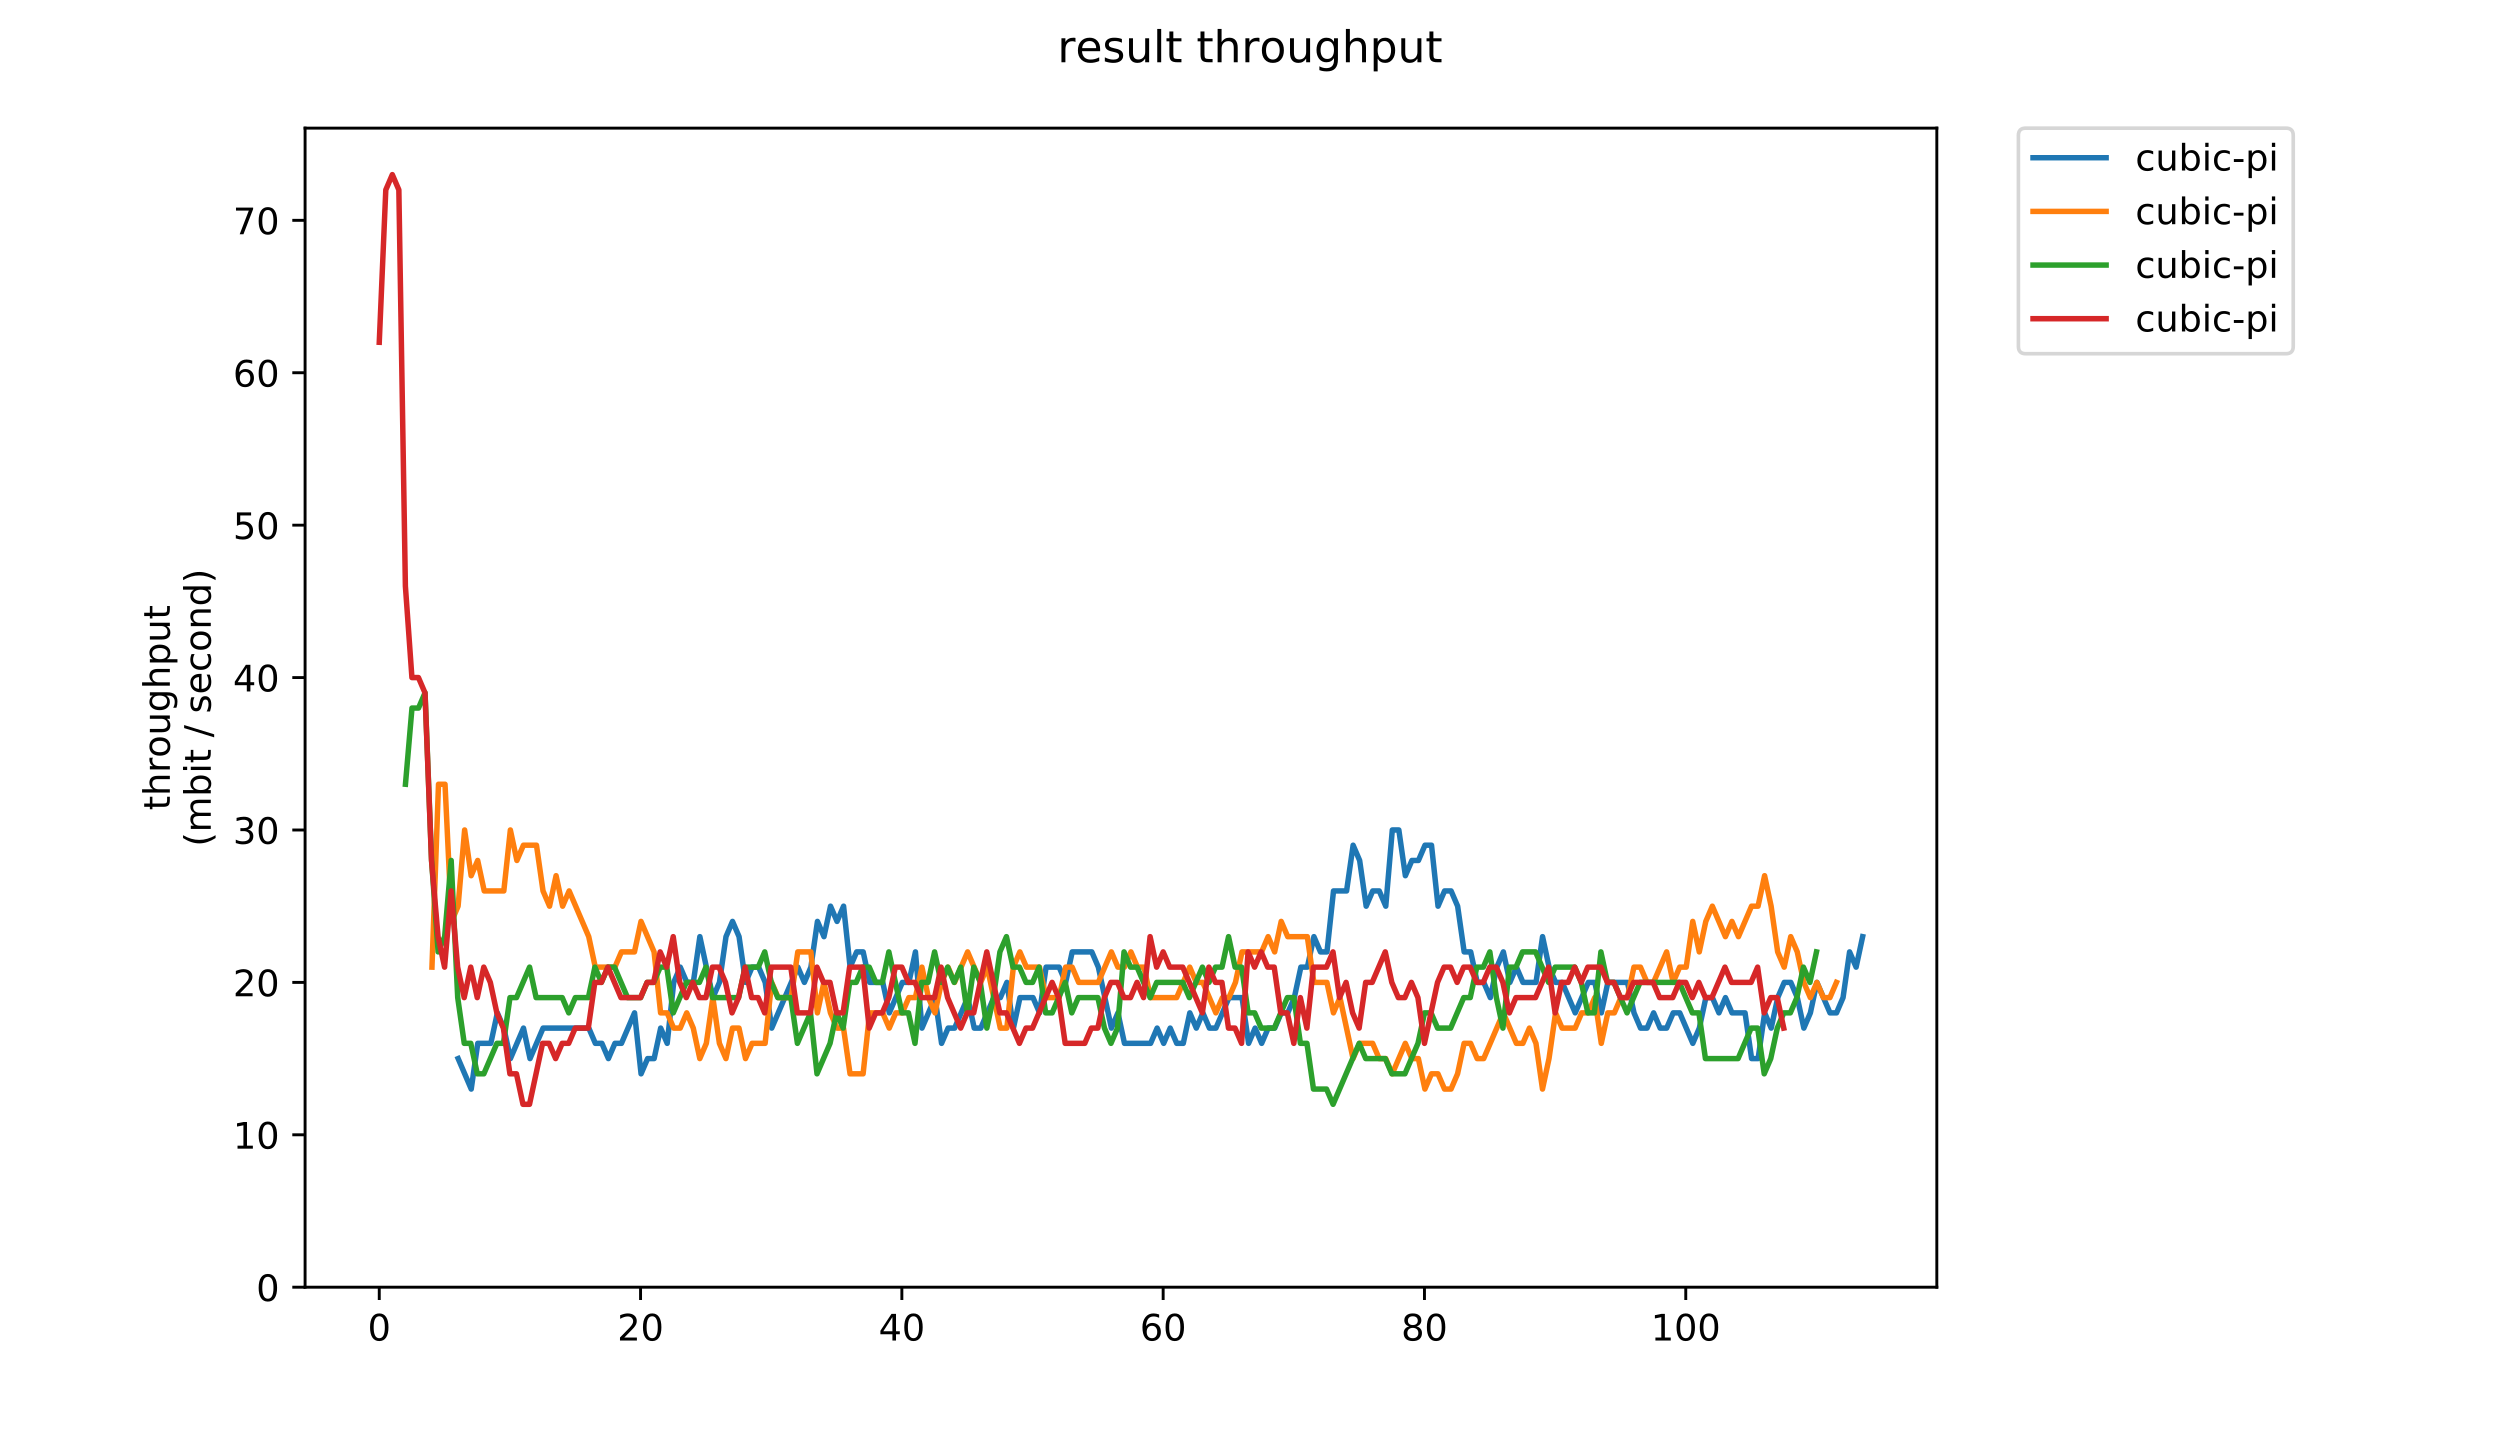 <?xml version="1.0" encoding="utf-8" standalone="no"?>
<!DOCTYPE svg PUBLIC "-//W3C//DTD SVG 1.1//EN"
  "http://www.w3.org/Graphics/SVG/1.1/DTD/svg11.dtd">
<!-- Created with matplotlib (https://matplotlib.org/) -->
<svg height="396pt" version="1.1" viewBox="0 0 684 396" width="684pt" xmlns="http://www.w3.org/2000/svg" xmlns:xlink="http://www.w3.org/1999/xlink">
 <defs>
  <style type="text/css">
*{stroke-linecap:butt;stroke-linejoin:round;}
  </style>
 </defs>
 <g id="figure_1">
  <g id="patch_1">
   <path d="M 0 396 
L 684 396 
L 684 0 
L 0 0 
z
" style="fill:#ffffff;"/>
  </g>
  <g id="axes_1">
   <g id="patch_2">
    <path d="M 83.472 352.174 
L 529.913 352.174 
L 529.913 35.062 
L 83.472 35.062 
z
" style="fill:#ffffff;"/>
   </g>
   <g id="matplotlib.axis_1">
    <g id="xtick_1">
     <g id="line2d_1">
      <defs>
       <path d="M 0 0 
L 0 3.5 
" id="m456c480e4d" style="stroke:#000000;stroke-width:0.8;"/>
      </defs>
      <g>
       <use style="stroke:#000000;stroke-width:0.8;" x="103.765" xlink:href="#m456c480e4d" y="352.174"/>
      </g>
     </g>
     <g id="text_1">
      <!-- 0 -->
      <defs>
       <path d="M 31.781 66.406 
Q 24.172 66.406 20.328 58.906 
Q 16.5 51.422 16.5 36.375 
Q 16.5 21.391 20.328 13.891 
Q 24.172 6.391 31.781 6.391 
Q 39.453 6.391 43.281 13.891 
Q 47.125 21.391 47.125 36.375 
Q 47.125 51.422 43.281 58.906 
Q 39.453 66.406 31.781 66.406 
z
M 31.781 74.219 
Q 44.047 74.219 50.516 64.516 
Q 56.984 54.828 56.984 36.375 
Q 56.984 17.969 50.516 8.266 
Q 44.047 -1.422 31.781 -1.422 
Q 19.531 -1.422 13.062 8.266 
Q 6.594 17.969 6.594 36.375 
Q 6.594 54.828 13.062 64.516 
Q 19.531 74.219 31.781 74.219 
z
" id="DejaVuSans-48"/>
      </defs>
      <g transform="translate(100.584 366.773)scale(0.1 -0.1)">
       <use xlink:href="#DejaVuSans-48"/>
      </g>
     </g>
    </g>
    <g id="xtick_2">
     <g id="line2d_2">
      <g>
       <use style="stroke:#000000;stroke-width:0.8;" x="175.257" xlink:href="#m456c480e4d" y="352.174"/>
      </g>
     </g>
     <g id="text_2">
      <!-- 20 -->
      <defs>
       <path d="M 19.188 8.297 
L 53.609 8.297 
L 53.609 0 
L 7.328 0 
L 7.328 8.297 
Q 12.938 14.109 22.625 23.891 
Q 32.328 33.688 34.812 36.531 
Q 39.547 41.844 41.422 45.531 
Q 43.312 49.219 43.312 52.781 
Q 43.312 58.594 39.234 62.25 
Q 35.156 65.922 28.609 65.922 
Q 23.969 65.922 18.812 64.312 
Q 13.672 62.703 7.812 59.422 
L 7.812 69.391 
Q 13.766 71.781 18.938 73 
Q 24.125 74.219 28.422 74.219 
Q 39.75 74.219 46.484 68.547 
Q 53.219 62.891 53.219 53.422 
Q 53.219 48.922 51.531 44.891 
Q 49.859 40.875 45.406 35.406 
Q 44.188 33.984 37.641 27.219 
Q 31.109 20.453 19.188 8.297 
z
" id="DejaVuSans-50"/>
      </defs>
      <g transform="translate(168.894 366.773)scale(0.1 -0.1)">
       <use xlink:href="#DejaVuSans-50"/>
       <use x="63.623" xlink:href="#DejaVuSans-48"/>
      </g>
     </g>
    </g>
    <g id="xtick_3">
     <g id="line2d_3">
      <g>
       <use style="stroke:#000000;stroke-width:0.8;" x="246.749" xlink:href="#m456c480e4d" y="352.174"/>
      </g>
     </g>
     <g id="text_3">
      <!-- 40 -->
      <defs>
       <path d="M 37.797 64.312 
L 12.891 25.391 
L 37.797 25.391 
z
M 35.203 72.906 
L 47.609 72.906 
L 47.609 25.391 
L 58.016 25.391 
L 58.016 17.188 
L 47.609 17.188 
L 47.609 0 
L 37.797 0 
L 37.797 17.188 
L 4.891 17.188 
L 4.891 26.703 
z
" id="DejaVuSans-52"/>
      </defs>
      <g transform="translate(240.386 366.773)scale(0.1 -0.1)">
       <use xlink:href="#DejaVuSans-52"/>
       <use x="63.623" xlink:href="#DejaVuSans-48"/>
      </g>
     </g>
    </g>
    <g id="xtick_4">
     <g id="line2d_4">
      <g>
       <use style="stroke:#000000;stroke-width:0.8;" x="318.24" xlink:href="#m456c480e4d" y="352.174"/>
      </g>
     </g>
     <g id="text_4">
      <!-- 60 -->
      <defs>
       <path d="M 33.016 40.375 
Q 26.375 40.375 22.484 35.828 
Q 18.609 31.297 18.609 23.391 
Q 18.609 15.531 22.484 10.953 
Q 26.375 6.391 33.016 6.391 
Q 39.656 6.391 43.531 10.953 
Q 47.406 15.531 47.406 23.391 
Q 47.406 31.297 43.531 35.828 
Q 39.656 40.375 33.016 40.375 
z
M 52.594 71.297 
L 52.594 62.312 
Q 48.875 64.062 45.094 64.984 
Q 41.312 65.922 37.594 65.922 
Q 27.828 65.922 22.672 59.328 
Q 17.531 52.734 16.797 39.406 
Q 19.672 43.656 24.016 45.922 
Q 28.375 48.188 33.594 48.188 
Q 44.578 48.188 50.953 41.516 
Q 57.328 34.859 57.328 23.391 
Q 57.328 12.156 50.688 5.359 
Q 44.047 -1.422 33.016 -1.422 
Q 20.359 -1.422 13.672 8.266 
Q 6.984 17.969 6.984 36.375 
Q 6.984 53.656 15.188 63.938 
Q 23.391 74.219 37.203 74.219 
Q 40.922 74.219 44.703 73.484 
Q 48.484 72.75 52.594 71.297 
z
" id="DejaVuSans-54"/>
      </defs>
      <g transform="translate(311.878 366.773)scale(0.1 -0.1)">
       <use xlink:href="#DejaVuSans-54"/>
       <use x="63.623" xlink:href="#DejaVuSans-48"/>
      </g>
     </g>
    </g>
    <g id="xtick_5">
     <g id="line2d_5">
      <g>
       <use style="stroke:#000000;stroke-width:0.8;" x="389.732" xlink:href="#m456c480e4d" y="352.174"/>
      </g>
     </g>
     <g id="text_5">
      <!-- 80 -->
      <defs>
       <path d="M 31.781 34.625 
Q 24.75 34.625 20.719 30.859 
Q 16.703 27.094 16.703 20.516 
Q 16.703 13.922 20.719 10.156 
Q 24.75 6.391 31.781 6.391 
Q 38.812 6.391 42.859 10.172 
Q 46.922 13.969 46.922 20.516 
Q 46.922 27.094 42.891 30.859 
Q 38.875 34.625 31.781 34.625 
z
M 21.922 38.812 
Q 15.578 40.375 12.031 44.719 
Q 8.5 49.078 8.5 55.328 
Q 8.5 64.062 14.719 69.141 
Q 20.953 74.219 31.781 74.219 
Q 42.672 74.219 48.875 69.141 
Q 55.078 64.062 55.078 55.328 
Q 55.078 49.078 51.531 44.719 
Q 48 40.375 41.703 38.812 
Q 48.828 37.156 52.797 32.312 
Q 56.781 27.484 56.781 20.516 
Q 56.781 9.906 50.312 4.234 
Q 43.844 -1.422 31.781 -1.422 
Q 19.734 -1.422 13.25 4.234 
Q 6.781 9.906 6.781 20.516 
Q 6.781 27.484 10.781 32.312 
Q 14.797 37.156 21.922 38.812 
z
M 18.312 54.391 
Q 18.312 48.734 21.844 45.562 
Q 25.391 42.391 31.781 42.391 
Q 38.141 42.391 41.719 45.562 
Q 45.312 48.734 45.312 54.391 
Q 45.312 60.062 41.719 63.234 
Q 38.141 66.406 31.781 66.406 
Q 25.391 66.406 21.844 63.234 
Q 18.312 60.062 18.312 54.391 
z
" id="DejaVuSans-56"/>
      </defs>
      <g transform="translate(383.37 366.773)scale(0.1 -0.1)">
       <use xlink:href="#DejaVuSans-56"/>
       <use x="63.623" xlink:href="#DejaVuSans-48"/>
      </g>
     </g>
    </g>
    <g id="xtick_6">
     <g id="line2d_6">
      <g>
       <use style="stroke:#000000;stroke-width:0.8;" x="461.224" xlink:href="#m456c480e4d" y="352.174"/>
      </g>
     </g>
     <g id="text_6">
      <!-- 100 -->
      <defs>
       <path d="M 12.406 8.297 
L 28.516 8.297 
L 28.516 63.922 
L 10.984 60.406 
L 10.984 69.391 
L 28.422 72.906 
L 38.281 72.906 
L 38.281 8.297 
L 54.391 8.297 
L 54.391 0 
L 12.406 0 
z
" id="DejaVuSans-49"/>
      </defs>
      <g transform="translate(451.68 366.773)scale(0.1 -0.1)">
       <use xlink:href="#DejaVuSans-49"/>
       <use x="63.623" xlink:href="#DejaVuSans-48"/>
       <use x="127.246" xlink:href="#DejaVuSans-48"/>
      </g>
     </g>
    </g>
   </g>
   <g id="matplotlib.axis_2">
    <g id="ytick_1">
     <g id="line2d_7">
      <defs>
       <path d="M 0 0 
L -3.5 0 
" id="m9e5b97c6c8" style="stroke:#000000;stroke-width:0.8;"/>
      </defs>
      <g>
       <use style="stroke:#000000;stroke-width:0.8;" x="83.472" xlink:href="#m9e5b97c6c8" y="352.174"/>
      </g>
     </g>
     <g id="text_7">
      <!-- 0 -->
      <g transform="translate(70.11 355.973)scale(0.1 -0.1)">
       <use xlink:href="#DejaVuSans-48"/>
      </g>
     </g>
    </g>
    <g id="ytick_2">
     <g id="line2d_8">
      <g>
       <use style="stroke:#000000;stroke-width:0.8;" x="83.472" xlink:href="#m9e5b97c6c8" y="310.476"/>
      </g>
     </g>
     <g id="text_8">
      <!-- 10 -->
      <g transform="translate(63.747 314.276)scale(0.1 -0.1)">
       <use xlink:href="#DejaVuSans-49"/>
       <use x="63.623" xlink:href="#DejaVuSans-48"/>
      </g>
     </g>
    </g>
    <g id="ytick_3">
     <g id="line2d_9">
      <g>
       <use style="stroke:#000000;stroke-width:0.8;" x="83.472" xlink:href="#m9e5b97c6c8" y="268.779"/>
      </g>
     </g>
     <g id="text_9">
      <!-- 20 -->
      <g transform="translate(63.747 272.578)scale(0.1 -0.1)">
       <use xlink:href="#DejaVuSans-50"/>
       <use x="63.623" xlink:href="#DejaVuSans-48"/>
      </g>
     </g>
    </g>
    <g id="ytick_4">
     <g id="line2d_10">
      <g>
       <use style="stroke:#000000;stroke-width:0.8;" x="83.472" xlink:href="#m9e5b97c6c8" y="227.081"/>
      </g>
     </g>
     <g id="text_10">
      <!-- 30 -->
      <defs>
       <path d="M 40.578 39.312 
Q 47.656 37.797 51.625 33 
Q 55.609 28.219 55.609 21.188 
Q 55.609 10.406 48.188 4.484 
Q 40.766 -1.422 27.094 -1.422 
Q 22.516 -1.422 17.656 -0.516 
Q 12.797 0.391 7.625 2.203 
L 7.625 11.719 
Q 11.719 9.328 16.594 8.109 
Q 21.484 6.891 26.812 6.891 
Q 36.078 6.891 40.938 10.547 
Q 45.797 14.203 45.797 21.188 
Q 45.797 27.641 41.281 31.266 
Q 36.766 34.906 28.719 34.906 
L 20.219 34.906 
L 20.219 43.016 
L 29.109 43.016 
Q 36.375 43.016 40.234 45.922 
Q 44.094 48.828 44.094 54.297 
Q 44.094 59.906 40.109 62.906 
Q 36.141 65.922 28.719 65.922 
Q 24.656 65.922 20.016 65.031 
Q 15.375 64.156 9.812 62.312 
L 9.812 71.094 
Q 15.438 72.656 20.344 73.438 
Q 25.25 74.219 29.594 74.219 
Q 40.828 74.219 47.359 69.109 
Q 53.906 64.016 53.906 55.328 
Q 53.906 49.266 50.438 45.094 
Q 46.969 40.922 40.578 39.312 
z
" id="DejaVuSans-51"/>
      </defs>
      <g transform="translate(63.747 230.88)scale(0.1 -0.1)">
       <use xlink:href="#DejaVuSans-51"/>
       <use x="63.623" xlink:href="#DejaVuSans-48"/>
      </g>
     </g>
    </g>
    <g id="ytick_5">
     <g id="line2d_11">
      <g>
       <use style="stroke:#000000;stroke-width:0.8;" x="83.472" xlink:href="#m9e5b97c6c8" y="185.383"/>
      </g>
     </g>
     <g id="text_11">
      <!-- 40 -->
      <g transform="translate(63.747 189.182)scale(0.1 -0.1)">
       <use xlink:href="#DejaVuSans-52"/>
       <use x="63.623" xlink:href="#DejaVuSans-48"/>
      </g>
     </g>
    </g>
    <g id="ytick_6">
     <g id="line2d_12">
      <g>
       <use style="stroke:#000000;stroke-width:0.8;" x="83.472" xlink:href="#m9e5b97c6c8" y="143.685"/>
      </g>
     </g>
     <g id="text_12">
      <!-- 50 -->
      <defs>
       <path d="M 10.797 72.906 
L 49.516 72.906 
L 49.516 64.594 
L 19.828 64.594 
L 19.828 46.734 
Q 21.969 47.469 24.109 47.828 
Q 26.266 48.188 28.422 48.188 
Q 40.625 48.188 47.75 41.5 
Q 54.891 34.812 54.891 23.391 
Q 54.891 11.625 47.562 5.094 
Q 40.234 -1.422 26.906 -1.422 
Q 22.312 -1.422 17.547 -0.641 
Q 12.797 0.141 7.719 1.703 
L 7.719 11.625 
Q 12.109 9.234 16.797 8.062 
Q 21.484 6.891 26.703 6.891 
Q 35.156 6.891 40.078 11.328 
Q 45.016 15.766 45.016 23.391 
Q 45.016 31 40.078 35.438 
Q 35.156 39.891 26.703 39.891 
Q 22.75 39.891 18.812 39.016 
Q 14.891 38.141 10.797 36.281 
z
" id="DejaVuSans-53"/>
      </defs>
      <g transform="translate(63.747 147.484)scale(0.1 -0.1)">
       <use xlink:href="#DejaVuSans-53"/>
       <use x="63.623" xlink:href="#DejaVuSans-48"/>
      </g>
     </g>
    </g>
    <g id="ytick_7">
     <g id="line2d_13">
      <g>
       <use style="stroke:#000000;stroke-width:0.8;" x="83.472" xlink:href="#m9e5b97c6c8" y="101.987"/>
      </g>
     </g>
     <g id="text_13">
      <!-- 60 -->
      <g transform="translate(63.747 105.787)scale(0.1 -0.1)">
       <use xlink:href="#DejaVuSans-54"/>
       <use x="63.623" xlink:href="#DejaVuSans-48"/>
      </g>
     </g>
    </g>
    <g id="ytick_8">
     <g id="line2d_14">
      <g>
       <use style="stroke:#000000;stroke-width:0.8;" x="83.472" xlink:href="#m9e5b97c6c8" y="60.29"/>
      </g>
     </g>
     <g id="text_14">
      <!-- 70 -->
      <defs>
       <path d="M 8.203 72.906 
L 55.078 72.906 
L 55.078 68.703 
L 28.609 0 
L 18.312 0 
L 43.219 64.594 
L 8.203 64.594 
z
" id="DejaVuSans-55"/>
      </defs>
      <g transform="translate(63.747 64.089)scale(0.1 -0.1)">
       <use xlink:href="#DejaVuSans-55"/>
       <use x="63.623" xlink:href="#DejaVuSans-48"/>
      </g>
     </g>
    </g>
    <g id="text_15">
     <!-- throughput -->
     <defs>
      <path d="M 18.312 70.219 
L 18.312 54.688 
L 36.812 54.688 
L 36.812 47.703 
L 18.312 47.703 
L 18.312 18.016 
Q 18.312 11.328 20.141 9.422 
Q 21.969 7.516 27.594 7.516 
L 36.812 7.516 
L 36.812 0 
L 27.594 0 
Q 17.188 0 13.234 3.875 
Q 9.281 7.766 9.281 18.016 
L 9.281 47.703 
L 2.688 47.703 
L 2.688 54.688 
L 9.281 54.688 
L 9.281 70.219 
z
" id="DejaVuSans-116"/>
      <path d="M 54.891 33.016 
L 54.891 0 
L 45.906 0 
L 45.906 32.719 
Q 45.906 40.484 42.875 44.328 
Q 39.844 48.188 33.797 48.188 
Q 26.516 48.188 22.312 43.547 
Q 18.109 38.922 18.109 30.906 
L 18.109 0 
L 9.078 0 
L 9.078 75.984 
L 18.109 75.984 
L 18.109 46.188 
Q 21.344 51.125 25.703 53.562 
Q 30.078 56 35.797 56 
Q 45.219 56 50.047 50.172 
Q 54.891 44.344 54.891 33.016 
z
" id="DejaVuSans-104"/>
      <path d="M 41.109 46.297 
Q 39.594 47.172 37.812 47.578 
Q 36.031 48 33.891 48 
Q 26.266 48 22.188 43.047 
Q 18.109 38.094 18.109 28.812 
L 18.109 0 
L 9.078 0 
L 9.078 54.688 
L 18.109 54.688 
L 18.109 46.188 
Q 20.953 51.172 25.484 53.578 
Q 30.031 56 36.531 56 
Q 37.453 56 38.578 55.875 
Q 39.703 55.766 41.062 55.516 
z
" id="DejaVuSans-114"/>
      <path d="M 30.609 48.391 
Q 23.391 48.391 19.188 42.75 
Q 14.984 37.109 14.984 27.297 
Q 14.984 17.484 19.156 11.844 
Q 23.344 6.203 30.609 6.203 
Q 37.797 6.203 41.984 11.859 
Q 46.188 17.531 46.188 27.297 
Q 46.188 37.016 41.984 42.703 
Q 37.797 48.391 30.609 48.391 
z
M 30.609 56 
Q 42.328 56 49.016 48.375 
Q 55.719 40.766 55.719 27.297 
Q 55.719 13.875 49.016 6.219 
Q 42.328 -1.422 30.609 -1.422 
Q 18.844 -1.422 12.172 6.219 
Q 5.516 13.875 5.516 27.297 
Q 5.516 40.766 12.172 48.375 
Q 18.844 56 30.609 56 
z
" id="DejaVuSans-111"/>
      <path d="M 8.5 21.578 
L 8.5 54.688 
L 17.484 54.688 
L 17.484 21.922 
Q 17.484 14.156 20.5 10.266 
Q 23.531 6.391 29.594 6.391 
Q 36.859 6.391 41.078 11.031 
Q 45.312 15.672 45.312 23.688 
L 45.312 54.688 
L 54.297 54.688 
L 54.297 0 
L 45.312 0 
L 45.312 8.406 
Q 42.047 3.422 37.719 1 
Q 33.406 -1.422 27.688 -1.422 
Q 18.266 -1.422 13.375 4.438 
Q 8.5 10.297 8.5 21.578 
z
M 31.109 56 
z
" id="DejaVuSans-117"/>
      <path d="M 45.406 27.984 
Q 45.406 37.75 41.375 43.109 
Q 37.359 48.484 30.078 48.484 
Q 22.859 48.484 18.828 43.109 
Q 14.797 37.75 14.797 27.984 
Q 14.797 18.266 18.828 12.891 
Q 22.859 7.516 30.078 7.516 
Q 37.359 7.516 41.375 12.891 
Q 45.406 18.266 45.406 27.984 
z
M 54.391 6.781 
Q 54.391 -7.172 48.188 -13.984 
Q 42 -20.797 29.203 -20.797 
Q 24.469 -20.797 20.266 -20.094 
Q 16.062 -19.391 12.109 -17.922 
L 12.109 -9.188 
Q 16.062 -11.328 19.922 -12.344 
Q 23.781 -13.375 27.781 -13.375 
Q 36.625 -13.375 41.016 -8.766 
Q 45.406 -4.156 45.406 5.172 
L 45.406 9.625 
Q 42.625 4.781 38.281 2.391 
Q 33.938 0 27.875 0 
Q 17.828 0 11.672 7.656 
Q 5.516 15.328 5.516 27.984 
Q 5.516 40.672 11.672 48.328 
Q 17.828 56 27.875 56 
Q 33.938 56 38.281 53.609 
Q 42.625 51.219 45.406 46.391 
L 45.406 54.688 
L 54.391 54.688 
z
" id="DejaVuSans-103"/>
      <path d="M 18.109 8.203 
L 18.109 -20.797 
L 9.078 -20.797 
L 9.078 54.688 
L 18.109 54.688 
L 18.109 46.391 
Q 20.953 51.266 25.266 53.625 
Q 29.594 56 35.594 56 
Q 45.562 56 51.781 48.094 
Q 58.016 40.188 58.016 27.297 
Q 58.016 14.406 51.781 6.484 
Q 45.562 -1.422 35.594 -1.422 
Q 29.594 -1.422 25.266 0.953 
Q 20.953 3.328 18.109 8.203 
z
M 48.688 27.297 
Q 48.688 37.203 44.609 42.844 
Q 40.531 48.484 33.406 48.484 
Q 26.266 48.484 22.188 42.844 
Q 18.109 37.203 18.109 27.297 
Q 18.109 17.391 22.188 11.75 
Q 26.266 6.109 33.406 6.109 
Q 40.531 6.109 44.609 11.75 
Q 48.688 17.391 48.688 27.297 
z
" id="DejaVuSans-112"/>
     </defs>
     <g transform="translate(46.47 221.675)rotate(-90)scale(0.1 -0.1)">
      <use xlink:href="#DejaVuSans-116"/>
      <use x="39.209" xlink:href="#DejaVuSans-104"/>
      <use x="102.588" xlink:href="#DejaVuSans-114"/>
      <use x="143.67" xlink:href="#DejaVuSans-111"/>
      <use x="204.852" xlink:href="#DejaVuSans-117"/>
      <use x="268.23" xlink:href="#DejaVuSans-103"/>
      <use x="331.707" xlink:href="#DejaVuSans-104"/>
      <use x="395.086" xlink:href="#DejaVuSans-112"/>
      <use x="458.562" xlink:href="#DejaVuSans-117"/>
      <use x="521.941" xlink:href="#DejaVuSans-116"/>
     </g>
     <!-- (mbit / second) -->
     <defs>
      <path d="M 31 75.875 
Q 24.469 64.656 21.281 53.656 
Q 18.109 42.672 18.109 31.391 
Q 18.109 20.125 21.312 9.062 
Q 24.516 -2 31 -13.188 
L 23.188 -13.188 
Q 15.875 -1.703 12.234 9.375 
Q 8.594 20.453 8.594 31.391 
Q 8.594 42.281 12.203 53.312 
Q 15.828 64.359 23.188 75.875 
z
" id="DejaVuSans-40"/>
      <path d="M 52 44.188 
Q 55.375 50.25 60.062 53.125 
Q 64.75 56 71.094 56 
Q 79.641 56 84.281 50.016 
Q 88.922 44.047 88.922 33.016 
L 88.922 0 
L 79.891 0 
L 79.891 32.719 
Q 79.891 40.578 77.094 44.375 
Q 74.312 48.188 68.609 48.188 
Q 61.625 48.188 57.562 43.547 
Q 53.516 38.922 53.516 30.906 
L 53.516 0 
L 44.484 0 
L 44.484 32.719 
Q 44.484 40.625 41.703 44.406 
Q 38.922 48.188 33.109 48.188 
Q 26.219 48.188 22.156 43.531 
Q 18.109 38.875 18.109 30.906 
L 18.109 0 
L 9.078 0 
L 9.078 54.688 
L 18.109 54.688 
L 18.109 46.188 
Q 21.188 51.219 25.484 53.609 
Q 29.781 56 35.688 56 
Q 41.656 56 45.828 52.969 
Q 50 49.953 52 44.188 
z
" id="DejaVuSans-109"/>
      <path d="M 48.688 27.297 
Q 48.688 37.203 44.609 42.844 
Q 40.531 48.484 33.406 48.484 
Q 26.266 48.484 22.188 42.844 
Q 18.109 37.203 18.109 27.297 
Q 18.109 17.391 22.188 11.75 
Q 26.266 6.109 33.406 6.109 
Q 40.531 6.109 44.609 11.75 
Q 48.688 17.391 48.688 27.297 
z
M 18.109 46.391 
Q 20.953 51.266 25.266 53.625 
Q 29.594 56 35.594 56 
Q 45.562 56 51.781 48.094 
Q 58.016 40.188 58.016 27.297 
Q 58.016 14.406 51.781 6.484 
Q 45.562 -1.422 35.594 -1.422 
Q 29.594 -1.422 25.266 0.953 
Q 20.953 3.328 18.109 8.203 
L 18.109 0 
L 9.078 0 
L 9.078 75.984 
L 18.109 75.984 
z
" id="DejaVuSans-98"/>
      <path d="M 9.422 54.688 
L 18.406 54.688 
L 18.406 0 
L 9.422 0 
z
M 9.422 75.984 
L 18.406 75.984 
L 18.406 64.594 
L 9.422 64.594 
z
" id="DejaVuSans-105"/>
      <path id="DejaVuSans-32"/>
      <path d="M 25.391 72.906 
L 33.688 72.906 
L 8.297 -9.281 
L 0 -9.281 
z
" id="DejaVuSans-47"/>
      <path d="M 44.281 53.078 
L 44.281 44.578 
Q 40.484 46.531 36.375 47.5 
Q 32.281 48.484 27.875 48.484 
Q 21.188 48.484 17.844 46.438 
Q 14.5 44.391 14.5 40.281 
Q 14.5 37.156 16.891 35.375 
Q 19.281 33.594 26.516 31.984 
L 29.594 31.297 
Q 39.156 29.25 43.188 25.516 
Q 47.219 21.781 47.219 15.094 
Q 47.219 7.469 41.188 3.016 
Q 35.156 -1.422 24.609 -1.422 
Q 20.219 -1.422 15.453 -0.562 
Q 10.688 0.297 5.422 2 
L 5.422 11.281 
Q 10.406 8.688 15.234 7.391 
Q 20.062 6.109 24.812 6.109 
Q 31.156 6.109 34.562 8.281 
Q 37.984 10.453 37.984 14.406 
Q 37.984 18.062 35.516 20.016 
Q 33.062 21.969 24.703 23.781 
L 21.578 24.516 
Q 13.234 26.266 9.516 29.906 
Q 5.812 33.547 5.812 39.891 
Q 5.812 47.609 11.281 51.797 
Q 16.75 56 26.812 56 
Q 31.781 56 36.172 55.266 
Q 40.578 54.547 44.281 53.078 
z
" id="DejaVuSans-115"/>
      <path d="M 56.203 29.594 
L 56.203 25.203 
L 14.891 25.203 
Q 15.484 15.922 20.484 11.062 
Q 25.484 6.203 34.422 6.203 
Q 39.594 6.203 44.453 7.469 
Q 49.312 8.734 54.109 11.281 
L 54.109 2.781 
Q 49.266 0.734 44.188 -0.344 
Q 39.109 -1.422 33.891 -1.422 
Q 20.797 -1.422 13.156 6.188 
Q 5.516 13.812 5.516 26.812 
Q 5.516 40.234 12.766 48.109 
Q 20.016 56 32.328 56 
Q 43.359 56 49.781 48.891 
Q 56.203 41.797 56.203 29.594 
z
M 47.219 32.234 
Q 47.125 39.594 43.094 43.984 
Q 39.062 48.391 32.422 48.391 
Q 24.906 48.391 20.391 44.141 
Q 15.875 39.891 15.188 32.172 
z
" id="DejaVuSans-101"/>
      <path d="M 48.781 52.594 
L 48.781 44.188 
Q 44.969 46.297 41.141 47.344 
Q 37.312 48.391 33.406 48.391 
Q 24.656 48.391 19.812 42.844 
Q 14.984 37.312 14.984 27.297 
Q 14.984 17.281 19.812 11.734 
Q 24.656 6.203 33.406 6.203 
Q 37.312 6.203 41.141 7.25 
Q 44.969 8.297 48.781 10.406 
L 48.781 2.094 
Q 45.016 0.344 40.984 -0.531 
Q 36.969 -1.422 32.422 -1.422 
Q 20.062 -1.422 12.781 6.344 
Q 5.516 14.109 5.516 27.297 
Q 5.516 40.672 12.859 48.328 
Q 20.219 56 33.016 56 
Q 37.156 56 41.109 55.141 
Q 45.062 54.297 48.781 52.594 
z
" id="DejaVuSans-99"/>
      <path d="M 54.891 33.016 
L 54.891 0 
L 45.906 0 
L 45.906 32.719 
Q 45.906 40.484 42.875 44.328 
Q 39.844 48.188 33.797 48.188 
Q 26.516 48.188 22.312 43.547 
Q 18.109 38.922 18.109 30.906 
L 18.109 0 
L 9.078 0 
L 9.078 54.688 
L 18.109 54.688 
L 18.109 46.188 
Q 21.344 51.125 25.703 53.562 
Q 30.078 56 35.797 56 
Q 45.219 56 50.047 50.172 
Q 54.891 44.344 54.891 33.016 
z
" id="DejaVuSans-110"/>
      <path d="M 45.406 46.391 
L 45.406 75.984 
L 54.391 75.984 
L 54.391 0 
L 45.406 0 
L 45.406 8.203 
Q 42.578 3.328 38.25 0.953 
Q 33.938 -1.422 27.875 -1.422 
Q 17.969 -1.422 11.734 6.484 
Q 5.516 14.406 5.516 27.297 
Q 5.516 40.188 11.734 48.094 
Q 17.969 56 27.875 56 
Q 33.938 56 38.25 53.625 
Q 42.578 51.266 45.406 46.391 
z
M 14.797 27.297 
Q 14.797 17.391 18.875 11.75 
Q 22.953 6.109 30.078 6.109 
Q 37.203 6.109 41.297 11.75 
Q 45.406 17.391 45.406 27.297 
Q 45.406 37.203 41.297 42.844 
Q 37.203 48.484 30.078 48.484 
Q 22.953 48.484 18.875 42.844 
Q 14.797 37.203 14.797 27.297 
z
" id="DejaVuSans-100"/>
      <path d="M 8.016 75.875 
L 15.828 75.875 
Q 23.141 64.359 26.781 53.312 
Q 30.422 42.281 30.422 31.391 
Q 30.422 20.453 26.781 9.375 
Q 23.141 -1.703 15.828 -13.188 
L 8.016 -13.188 
Q 14.5 -2 17.703 9.062 
Q 20.906 20.125 20.906 31.391 
Q 20.906 42.672 17.703 53.656 
Q 14.5 64.656 8.016 75.875 
z
" id="DejaVuSans-41"/>
     </defs>
     <g transform="translate(57.668 231.609)rotate(-90)scale(0.1 -0.1)">
      <use xlink:href="#DejaVuSans-40"/>
      <use x="39.014" xlink:href="#DejaVuSans-109"/>
      <use x="136.426" xlink:href="#DejaVuSans-98"/>
      <use x="199.902" xlink:href="#DejaVuSans-105"/>
      <use x="227.686" xlink:href="#DejaVuSans-116"/>
      <use x="266.895" xlink:href="#DejaVuSans-32"/>
      <use x="298.682" xlink:href="#DejaVuSans-47"/>
      <use x="332.373" xlink:href="#DejaVuSans-32"/>
      <use x="364.16" xlink:href="#DejaVuSans-115"/>
      <use x="416.26" xlink:href="#DejaVuSans-101"/>
      <use x="477.783" xlink:href="#DejaVuSans-99"/>
      <use x="532.764" xlink:href="#DejaVuSans-111"/>
      <use x="593.945" xlink:href="#DejaVuSans-110"/>
      <use x="657.324" xlink:href="#DejaVuSans-100"/>
      <use x="720.801" xlink:href="#DejaVuSans-41"/>
     </g>
    </g>
   </g>
   <g id="line2d_15">
    <path clip-path="url(#p6aedd6f1f0)" d="M 125.352 289.627 
L 128.927 297.967 
L 130.714 285.458 
L 134.289 285.458 
L 136.076 277.118 
L 137.863 281.288 
L 139.65 289.627 
L 143.225 281.288 
L 145.012 289.627 
L 148.587 281.288 
L 161.098 281.288 
L 162.885 285.458 
L 164.672 285.458 
L 166.46 289.627 
L 168.247 285.458 
L 170.034 285.458 
L 173.609 277.118 
L 175.396 293.797 
L 177.184 289.627 
L 178.971 289.627 
L 180.758 281.288 
L 182.545 285.458 
L 184.333 268.779 
L 186.12 264.609 
L 187.907 268.779 
L 189.695 268.779 
L 191.482 256.269 
L 195.056 272.948 
L 196.844 268.779 
L 198.631 256.269 
L 200.418 252.099 
L 202.206 256.269 
L 203.993 268.779 
L 205.78 264.609 
L 207.568 264.609 
L 209.355 268.779 
L 211.142 281.288 
L 218.291 264.609 
L 220.079 268.779 
L 221.866 264.609 
L 223.653 252.099 
L 225.44 256.269 
L 227.228 247.93 
L 229.015 252.099 
L 230.802 247.93 
L 232.59 264.609 
L 234.377 260.439 
L 236.164 260.439 
L 237.952 268.779 
L 241.526 268.779 
L 243.313 277.118 
L 246.888 268.779 
L 248.675 268.779 
L 250.463 260.439 
L 252.25 281.288 
L 255.824 272.948 
L 257.612 285.458 
L 259.399 281.288 
L 261.186 281.288 
L 264.761 272.948 
L 266.548 281.288 
L 268.336 281.288 
L 271.91 272.948 
L 273.697 272.948 
L 275.485 268.779 
L 277.272 281.288 
L 279.059 272.948 
L 282.634 272.948 
L 284.421 277.118 
L 286.208 264.609 
L 289.783 264.609 
L 291.57 268.779 
L 293.358 260.439 
L 298.72 260.439 
L 300.507 264.609 
L 304.081 281.288 
L 305.869 277.118 
L 307.656 285.458 
L 314.805 285.458 
L 316.592 281.288 
L 318.38 285.458 
L 320.167 281.288 
L 321.954 285.458 
L 323.742 285.458 
L 325.529 277.118 
L 327.316 281.288 
L 329.104 277.118 
L 330.891 281.288 
L 332.678 281.288 
L 336.253 272.948 
L 339.827 272.948 
L 341.615 285.458 
L 343.402 281.288 
L 345.189 285.458 
L 346.976 281.288 
L 348.764 281.288 
L 350.551 277.118 
L 352.338 277.118 
L 354.126 272.948 
L 355.913 264.609 
L 357.7 264.609 
L 359.488 256.269 
L 361.275 260.439 
L 363.062 260.439 
L 364.849 243.76 
L 368.424 243.76 
L 370.211 231.251 
L 371.999 235.42 
L 373.786 247.93 
L 375.573 243.76 
L 377.36 243.76 
L 379.148 247.93 
L 380.935 227.081 
L 382.722 227.081 
L 384.51 239.59 
L 386.297 235.42 
L 388.084 235.42 
L 389.872 231.251 
L 391.659 231.251 
L 393.446 247.93 
L 395.233 243.76 
L 397.021 243.76 
L 398.808 247.93 
L 400.595 260.439 
L 402.383 260.439 
L 404.17 268.779 
L 405.957 268.779 
L 407.744 272.948 
L 409.532 264.609 
L 411.319 260.439 
L 413.106 268.779 
L 414.894 264.609 
L 416.681 268.779 
L 420.256 268.779 
L 422.043 256.269 
L 423.83 264.609 
L 425.617 268.779 
L 427.405 268.779 
L 430.979 277.118 
L 434.554 268.779 
L 436.341 268.779 
L 438.128 277.118 
L 439.916 268.779 
L 445.278 268.779 
L 447.065 277.118 
L 448.852 281.288 
L 450.64 281.288 
L 452.427 277.118 
L 454.214 281.288 
L 456.001 281.288 
L 457.789 277.118 
L 459.576 277.118 
L 463.151 285.458 
L 464.938 281.288 
L 466.725 272.948 
L 468.512 272.948 
L 470.3 277.118 
L 472.087 272.948 
L 473.874 277.118 
L 477.449 277.118 
L 479.236 289.627 
L 481.024 289.627 
L 482.811 277.118 
L 484.598 281.288 
L 486.385 272.948 
L 488.173 268.779 
L 489.96 268.779 
L 491.747 272.948 
L 493.535 281.288 
L 495.322 277.118 
L 497.109 268.779 
L 500.684 277.118 
L 502.471 277.118 
L 504.258 272.948 
L 506.046 260.439 
L 507.833 264.609 
L 509.62 256.269 
L 509.62 256.269 
" style="fill:none;stroke:#1f77b4;stroke-linecap:square;stroke-width:1.5;"/>
   </g>
   <g id="line2d_16">
    <path clip-path="url(#p6aedd6f1f0)" d="M 118.185 264.609 
L 119.972 214.571 
L 121.76 214.571 
L 123.547 252.099 
L 125.334 247.93 
L 127.121 227.081 
L 128.909 239.59 
L 130.696 235.42 
L 132.483 243.76 
L 137.845 243.76 
L 139.633 227.081 
L 141.42 235.42 
L 143.207 231.251 
L 146.782 231.251 
L 148.569 243.76 
L 150.356 247.93 
L 152.144 239.59 
L 153.931 247.93 
L 155.718 243.76 
L 161.08 256.269 
L 162.867 264.609 
L 168.229 264.609 
L 170.017 260.439 
L 173.591 260.439 
L 175.378 252.099 
L 178.953 260.439 
L 180.74 277.118 
L 182.528 277.118 
L 184.315 281.288 
L 186.102 281.288 
L 187.889 277.118 
L 189.677 281.288 
L 191.464 289.627 
L 193.251 285.458 
L 195.039 272.948 
L 196.826 285.458 
L 198.613 289.627 
L 200.401 281.288 
L 202.188 281.288 
L 203.975 289.627 
L 205.762 285.458 
L 209.337 285.458 
L 211.124 268.779 
L 212.912 272.948 
L 216.486 272.948 
L 218.273 260.439 
L 221.848 260.439 
L 223.635 277.118 
L 225.423 268.779 
L 227.21 277.118 
L 228.997 281.288 
L 230.784 281.288 
L 232.572 293.797 
L 236.146 293.797 
L 237.934 277.118 
L 241.508 277.118 
L 243.296 281.288 
L 245.083 277.118 
L 246.87 277.118 
L 248.657 272.948 
L 250.445 272.948 
L 252.232 264.609 
L 254.019 272.948 
L 255.807 277.118 
L 257.594 268.779 
L 259.381 264.609 
L 261.168 268.779 
L 264.743 260.439 
L 268.318 268.779 
L 270.105 264.609 
L 273.68 281.288 
L 275.467 281.288 
L 277.254 264.609 
L 279.041 260.439 
L 280.829 264.609 
L 284.403 264.609 
L 286.191 272.948 
L 289.765 272.948 
L 291.552 264.609 
L 293.34 264.609 
L 295.127 268.779 
L 300.489 268.779 
L 304.064 260.439 
L 305.851 264.609 
L 307.638 264.609 
L 309.425 260.439 
L 311.213 264.609 
L 313 264.609 
L 314.787 272.948 
L 321.936 272.948 
L 325.511 264.609 
L 327.298 268.779 
L 329.086 268.779 
L 332.66 277.118 
L 334.448 272.948 
L 336.235 272.948 
L 338.022 268.779 
L 339.809 260.439 
L 345.171 260.439 
L 346.959 256.269 
L 348.746 260.439 
L 350.533 252.099 
L 352.32 256.269 
L 357.682 256.269 
L 359.47 268.779 
L 363.044 268.779 
L 364.832 277.118 
L 366.619 272.948 
L 370.193 289.627 
L 371.981 285.458 
L 375.555 285.458 
L 377.343 289.627 
L 379.13 289.627 
L 380.917 293.797 
L 384.492 285.458 
L 386.279 289.627 
L 388.066 289.627 
L 389.854 297.967 
L 391.641 293.797 
L 393.428 293.797 
L 395.216 297.967 
L 397.003 297.967 
L 398.79 293.797 
L 400.577 285.458 
L 402.365 285.458 
L 404.152 289.627 
L 405.939 289.627 
L 411.301 277.118 
L 414.876 285.458 
L 416.663 285.458 
L 418.45 281.288 
L 420.238 285.458 
L 422.025 297.967 
L 423.812 289.627 
L 425.6 277.118 
L 427.387 281.288 
L 430.961 281.288 
L 432.749 277.118 
L 434.536 277.118 
L 436.323 272.948 
L 438.111 285.458 
L 439.898 277.118 
L 441.685 277.118 
L 443.472 272.948 
L 445.26 272.948 
L 447.047 264.609 
L 448.834 264.609 
L 450.622 268.779 
L 452.409 268.779 
L 455.984 260.439 
L 457.771 268.779 
L 459.558 264.609 
L 461.345 264.609 
L 463.133 252.099 
L 464.92 260.439 
L 466.707 252.099 
L 468.495 247.93 
L 472.069 256.269 
L 473.856 252.099 
L 475.644 256.269 
L 479.218 247.93 
L 481.006 247.93 
L 482.793 239.59 
L 484.58 247.93 
L 486.368 260.439 
L 488.155 264.609 
L 489.942 256.269 
L 491.729 260.439 
L 493.517 268.779 
L 495.304 272.948 
L 497.091 268.779 
L 498.879 272.948 
L 500.666 272.948 
L 502.453 268.779 
L 502.453 268.779 
" style="fill:none;stroke:#ff7f0e;stroke-linecap:square;stroke-width:1.5;"/>
   </g>
   <g id="line2d_17">
    <path clip-path="url(#p6aedd6f1f0)" d="M 110.932 214.571 
L 112.719 193.723 
L 114.507 193.723 
L 116.294 189.553 
L 118.081 235.42 
L 119.869 260.439 
L 121.656 256.269 
L 123.443 235.42 
L 125.23 272.948 
L 127.018 285.458 
L 128.805 285.458 
L 130.592 293.797 
L 132.38 293.797 
L 135.954 285.458 
L 137.742 285.458 
L 139.529 272.948 
L 141.316 272.948 
L 144.891 264.609 
L 146.678 272.948 
L 153.827 272.948 
L 155.614 277.118 
L 157.402 272.948 
L 160.976 272.948 
L 162.764 264.609 
L 164.551 268.779 
L 166.338 264.609 
L 168.126 264.609 
L 171.7 272.948 
L 175.275 272.948 
L 177.062 268.779 
L 178.849 268.779 
L 180.637 264.609 
L 182.424 264.609 
L 184.211 277.118 
L 187.786 268.779 
L 191.36 268.779 
L 193.148 264.609 
L 194.935 272.948 
L 202.084 272.948 
L 203.871 264.609 
L 207.446 264.609 
L 209.233 260.439 
L 211.021 268.779 
L 212.808 272.948 
L 216.382 272.948 
L 218.17 285.458 
L 221.744 277.118 
L 223.532 293.797 
L 227.106 285.458 
L 228.894 277.118 
L 230.681 281.288 
L 232.468 268.779 
L 234.255 268.779 
L 236.043 264.609 
L 237.83 264.609 
L 239.617 268.779 
L 241.405 268.779 
L 243.192 260.439 
L 246.766 277.118 
L 248.554 277.118 
L 250.341 285.458 
L 252.128 268.779 
L 253.916 268.779 
L 255.703 260.439 
L 257.49 268.779 
L 259.278 264.609 
L 261.065 268.779 
L 262.852 264.609 
L 264.639 277.118 
L 266.427 264.609 
L 268.214 268.779 
L 270.001 281.288 
L 271.789 272.948 
L 273.576 260.439 
L 275.363 256.269 
L 277.15 264.609 
L 278.938 264.609 
L 280.725 268.779 
L 282.512 268.779 
L 284.3 264.609 
L 286.087 277.118 
L 287.874 277.118 
L 291.449 268.779 
L 293.236 277.118 
L 295.023 272.948 
L 300.385 272.948 
L 302.173 281.288 
L 303.96 285.458 
L 305.747 281.288 
L 307.534 260.439 
L 309.322 264.609 
L 311.109 264.609 
L 314.684 272.948 
L 316.471 268.779 
L 323.62 268.779 
L 325.407 272.948 
L 328.982 264.609 
L 330.769 268.779 
L 332.557 264.609 
L 334.344 264.609 
L 336.131 256.269 
L 337.918 264.609 
L 339.706 264.609 
L 341.493 277.118 
L 343.28 277.118 
L 345.068 281.288 
L 348.642 281.288 
L 352.217 272.948 
L 354.004 272.948 
L 355.791 285.458 
L 357.579 285.458 
L 359.366 297.967 
L 362.941 297.967 
L 364.728 302.137 
L 371.877 285.458 
L 373.664 289.627 
L 379.026 289.627 
L 380.814 293.797 
L 384.388 293.797 
L 387.963 285.458 
L 389.75 277.118 
L 391.537 277.118 
L 393.325 281.288 
L 396.899 281.288 
L 400.474 272.948 
L 402.261 272.948 
L 404.048 264.609 
L 405.836 264.609 
L 407.623 260.439 
L 409.41 272.948 
L 411.198 281.288 
L 412.985 264.609 
L 414.772 264.609 
L 416.559 260.439 
L 420.134 260.439 
L 423.709 268.779 
L 425.496 264.609 
L 430.858 264.609 
L 432.645 268.779 
L 434.432 277.118 
L 436.22 277.118 
L 438.007 260.439 
L 439.794 268.779 
L 441.582 268.779 
L 445.156 277.118 
L 448.731 268.779 
L 459.454 268.779 
L 463.029 277.118 
L 464.816 277.118 
L 466.604 289.627 
L 475.54 289.627 
L 479.115 281.288 
L 480.902 281.288 
L 482.689 293.797 
L 484.477 289.627 
L 486.264 281.288 
L 488.051 277.118 
L 489.838 277.118 
L 491.626 272.948 
L 493.413 264.609 
L 495.2 268.779 
L 496.988 260.439 
L 496.988 260.439 
" style="fill:none;stroke:#2ca02c;stroke-linecap:square;stroke-width:1.5;"/>
   </g>
   <g id="line2d_18">
    <path clip-path="url(#p6aedd6f1f0)" d="M 103.765 93.648 
L 105.552 51.95 
L 107.34 47.78 
L 109.127 51.95 
L 110.914 160.364 
L 112.702 185.383 
L 114.489 185.383 
L 116.276 189.553 
L 118.063 235.42 
L 119.851 256.269 
L 121.638 264.609 
L 123.425 243.76 
L 125.213 264.609 
L 127 272.948 
L 128.787 264.609 
L 130.575 272.948 
L 132.362 264.609 
L 134.149 268.779 
L 135.936 277.118 
L 137.724 281.288 
L 139.511 293.797 
L 141.298 293.797 
L 143.086 302.137 
L 144.873 302.137 
L 148.447 285.458 
L 150.235 285.458 
L 152.022 289.627 
L 153.809 285.458 
L 155.597 285.458 
L 157.384 281.288 
L 160.959 281.288 
L 162.746 268.779 
L 164.533 268.779 
L 166.32 264.609 
L 169.895 272.948 
L 175.257 272.948 
L 177.044 268.779 
L 178.831 268.779 
L 180.619 260.439 
L 182.406 264.609 
L 184.193 256.269 
L 185.981 268.779 
L 187.768 272.948 
L 189.555 268.779 
L 191.342 272.948 
L 193.13 272.948 
L 194.917 264.609 
L 196.704 264.609 
L 198.492 268.779 
L 200.279 277.118 
L 202.066 272.948 
L 203.854 264.609 
L 205.641 272.948 
L 207.428 272.948 
L 209.215 277.118 
L 211.003 264.609 
L 216.365 264.609 
L 218.152 277.118 
L 221.726 277.118 
L 223.514 264.609 
L 225.301 268.779 
L 227.088 268.779 
L 228.876 277.118 
L 230.663 277.118 
L 232.45 264.609 
L 236.025 264.609 
L 237.812 281.288 
L 239.599 277.118 
L 241.387 277.118 
L 243.174 272.948 
L 244.961 264.609 
L 246.749 264.609 
L 248.536 268.779 
L 250.323 268.779 
L 252.11 272.948 
L 255.685 272.948 
L 257.472 264.609 
L 259.26 272.948 
L 262.834 281.288 
L 264.622 277.118 
L 266.409 277.118 
L 269.983 260.439 
L 273.558 277.118 
L 275.345 277.118 
L 278.92 285.458 
L 280.707 281.288 
L 282.494 281.288 
L 287.856 268.779 
L 289.644 272.948 
L 291.431 285.458 
L 296.793 285.458 
L 298.58 281.288 
L 300.367 281.288 
L 302.155 272.948 
L 303.942 268.779 
L 305.729 268.779 
L 307.517 272.948 
L 309.304 272.948 
L 311.091 268.779 
L 312.878 272.948 
L 314.666 256.269 
L 316.453 264.609 
L 318.24 260.439 
L 320.028 264.609 
L 323.602 264.609 
L 328.964 277.118 
L 330.751 264.609 
L 332.539 268.779 
L 334.326 268.779 
L 336.113 281.288 
L 337.901 281.288 
L 339.688 285.458 
L 341.475 260.439 
L 343.262 264.609 
L 345.05 260.439 
L 346.837 264.609 
L 348.624 264.609 
L 350.412 277.118 
L 352.199 277.118 
L 353.986 285.458 
L 355.774 272.948 
L 357.561 281.288 
L 359.348 264.609 
L 362.923 264.609 
L 364.71 260.439 
L 366.497 272.948 
L 368.285 268.779 
L 370.072 277.118 
L 371.859 281.288 
L 373.646 268.779 
L 375.434 268.779 
L 379.008 260.439 
L 380.796 268.779 
L 382.583 272.948 
L 384.37 272.948 
L 386.158 268.779 
L 387.945 272.948 
L 389.732 285.458 
L 393.307 268.779 
L 395.094 264.609 
L 396.881 264.609 
L 398.669 268.779 
L 400.456 264.609 
L 402.243 264.609 
L 404.03 268.779 
L 405.818 268.779 
L 407.605 264.609 
L 409.392 264.609 
L 411.18 268.779 
L 412.967 277.118 
L 414.754 272.948 
L 420.116 272.948 
L 423.691 264.609 
L 425.478 277.118 
L 427.265 268.779 
L 429.053 268.779 
L 430.84 264.609 
L 432.627 268.779 
L 434.414 264.609 
L 437.989 264.609 
L 439.776 268.779 
L 441.564 268.779 
L 443.351 272.948 
L 445.138 272.948 
L 446.926 268.779 
L 452.287 268.779 
L 454.075 272.948 
L 457.649 272.948 
L 459.437 268.779 
L 461.224 268.779 
L 463.011 272.948 
L 464.798 268.779 
L 466.586 272.948 
L 468.373 272.948 
L 471.948 264.609 
L 473.735 268.779 
L 479.097 268.779 
L 480.884 264.609 
L 482.671 277.118 
L 484.459 272.948 
L 486.246 272.948 
L 488.033 281.288 
L 488.033 281.288 
" style="fill:none;stroke:#d62728;stroke-linecap:square;stroke-width:1.5;"/>
   </g>
   <g id="patch_3">
    <path d="M 83.472 352.174 
L 83.472 35.062 
" style="fill:none;stroke:#000000;stroke-linecap:square;stroke-linejoin:miter;stroke-width:0.8;"/>
   </g>
   <g id="patch_4">
    <path d="M 529.913 352.174 
L 529.913 35.062 
" style="fill:none;stroke:#000000;stroke-linecap:square;stroke-linejoin:miter;stroke-width:0.8;"/>
   </g>
   <g id="patch_5">
    <path d="M 83.472 352.174 
L 529.913 352.174 
" style="fill:none;stroke:#000000;stroke-linecap:square;stroke-linejoin:miter;stroke-width:0.8;"/>
   </g>
   <g id="patch_6">
    <path d="M 83.472 35.062 
L 529.913 35.062 
" style="fill:none;stroke:#000000;stroke-linecap:square;stroke-linejoin:miter;stroke-width:0.8;"/>
   </g>
   <g id="legend_1">
    <g id="patch_7">
     <path d="M 554.235 96.775 
L 625.43 96.775 
Q 627.43 96.775 627.43 94.775 
L 627.43 37.062 
Q 627.43 35.062 625.43 35.062 
L 554.235 35.062 
Q 552.235 35.062 552.235 37.062 
L 552.235 94.775 
Q 552.235 96.775 554.235 96.775 
z
" style="fill:#ffffff;opacity:0.8;stroke:#cccccc;stroke-linejoin:miter;"/>
    </g>
    <g id="line2d_19">
     <path d="M 556.235 43.161 
L 576.235 43.161 
" style="fill:none;stroke:#1f77b4;stroke-linecap:square;stroke-width:1.5;"/>
    </g>
    <g id="line2d_20"/>
    <g id="text_16">
     <!-- cubic-pi -->
     <defs>
      <path d="M 4.891 31.391 
L 31.203 31.391 
L 31.203 23.391 
L 4.891 23.391 
z
" id="DejaVuSans-45"/>
     </defs>
     <g transform="translate(584.235 46.661)scale(0.1 -0.1)">
      <use xlink:href="#DejaVuSans-99"/>
      <use x="54.98" xlink:href="#DejaVuSans-117"/>
      <use x="118.359" xlink:href="#DejaVuSans-98"/>
      <use x="181.836" xlink:href="#DejaVuSans-105"/>
      <use x="209.619" xlink:href="#DejaVuSans-99"/>
      <use x="264.6" xlink:href="#DejaVuSans-45"/>
      <use x="300.684" xlink:href="#DejaVuSans-112"/>
      <use x="364.16" xlink:href="#DejaVuSans-105"/>
     </g>
    </g>
    <g id="line2d_21">
     <path d="M 556.235 57.839 
L 576.235 57.839 
" style="fill:none;stroke:#ff7f0e;stroke-linecap:square;stroke-width:1.5;"/>
    </g>
    <g id="line2d_22"/>
    <g id="text_17">
     <!-- cubic-pi -->
     <g transform="translate(584.235 61.339)scale(0.1 -0.1)">
      <use xlink:href="#DejaVuSans-99"/>
      <use x="54.98" xlink:href="#DejaVuSans-117"/>
      <use x="118.359" xlink:href="#DejaVuSans-98"/>
      <use x="181.836" xlink:href="#DejaVuSans-105"/>
      <use x="209.619" xlink:href="#DejaVuSans-99"/>
      <use x="264.6" xlink:href="#DejaVuSans-45"/>
      <use x="300.684" xlink:href="#DejaVuSans-112"/>
      <use x="364.16" xlink:href="#DejaVuSans-105"/>
     </g>
    </g>
    <g id="line2d_23">
     <path d="M 556.235 72.517 
L 576.235 72.517 
" style="fill:none;stroke:#2ca02c;stroke-linecap:square;stroke-width:1.5;"/>
    </g>
    <g id="line2d_24"/>
    <g id="text_18">
     <!-- cubic-pi -->
     <g transform="translate(584.235 76.017)scale(0.1 -0.1)">
      <use xlink:href="#DejaVuSans-99"/>
      <use x="54.98" xlink:href="#DejaVuSans-117"/>
      <use x="118.359" xlink:href="#DejaVuSans-98"/>
      <use x="181.836" xlink:href="#DejaVuSans-105"/>
      <use x="209.619" xlink:href="#DejaVuSans-99"/>
      <use x="264.6" xlink:href="#DejaVuSans-45"/>
      <use x="300.684" xlink:href="#DejaVuSans-112"/>
      <use x="364.16" xlink:href="#DejaVuSans-105"/>
     </g>
    </g>
    <g id="line2d_25">
     <path d="M 556.235 87.195 
L 576.235 87.195 
" style="fill:none;stroke:#d62728;stroke-linecap:square;stroke-width:1.5;"/>
    </g>
    <g id="line2d_26"/>
    <g id="text_19">
     <!-- cubic-pi -->
     <g transform="translate(584.235 90.695)scale(0.1 -0.1)">
      <use xlink:href="#DejaVuSans-99"/>
      <use x="54.98" xlink:href="#DejaVuSans-117"/>
      <use x="118.359" xlink:href="#DejaVuSans-98"/>
      <use x="181.836" xlink:href="#DejaVuSans-105"/>
      <use x="209.619" xlink:href="#DejaVuSans-99"/>
      <use x="264.6" xlink:href="#DejaVuSans-45"/>
      <use x="300.684" xlink:href="#DejaVuSans-112"/>
      <use x="364.16" xlink:href="#DejaVuSans-105"/>
     </g>
    </g>
   </g>
  </g>
  <g id="text_20">
   <!-- result throughput -->
   <defs>
    <path d="M 9.422 75.984 
L 18.406 75.984 
L 18.406 0 
L 9.422 0 
z
" id="DejaVuSans-108"/>
   </defs>
   <g transform="translate(289.321 17.038)scale(0.12 -0.12)">
    <use xlink:href="#DejaVuSans-114"/>
    <use x="41.082" xlink:href="#DejaVuSans-101"/>
    <use x="102.605" xlink:href="#DejaVuSans-115"/>
    <use x="154.705" xlink:href="#DejaVuSans-117"/>
    <use x="218.084" xlink:href="#DejaVuSans-108"/>
    <use x="245.867" xlink:href="#DejaVuSans-116"/>
    <use x="285.076" xlink:href="#DejaVuSans-32"/>
    <use x="316.863" xlink:href="#DejaVuSans-116"/>
    <use x="356.072" xlink:href="#DejaVuSans-104"/>
    <use x="419.451" xlink:href="#DejaVuSans-114"/>
    <use x="460.533" xlink:href="#DejaVuSans-111"/>
    <use x="521.715" xlink:href="#DejaVuSans-117"/>
    <use x="585.094" xlink:href="#DejaVuSans-103"/>
    <use x="648.57" xlink:href="#DejaVuSans-104"/>
    <use x="711.949" xlink:href="#DejaVuSans-112"/>
    <use x="775.426" xlink:href="#DejaVuSans-117"/>
    <use x="838.805" xlink:href="#DejaVuSans-116"/>
   </g>
  </g>
 </g>
 <defs>
  <clipPath id="p6aedd6f1f0">
   <rect height="317.112" width="446.441" x="83.472" y="35.062"/>
  </clipPath>
 </defs>
</svg>
